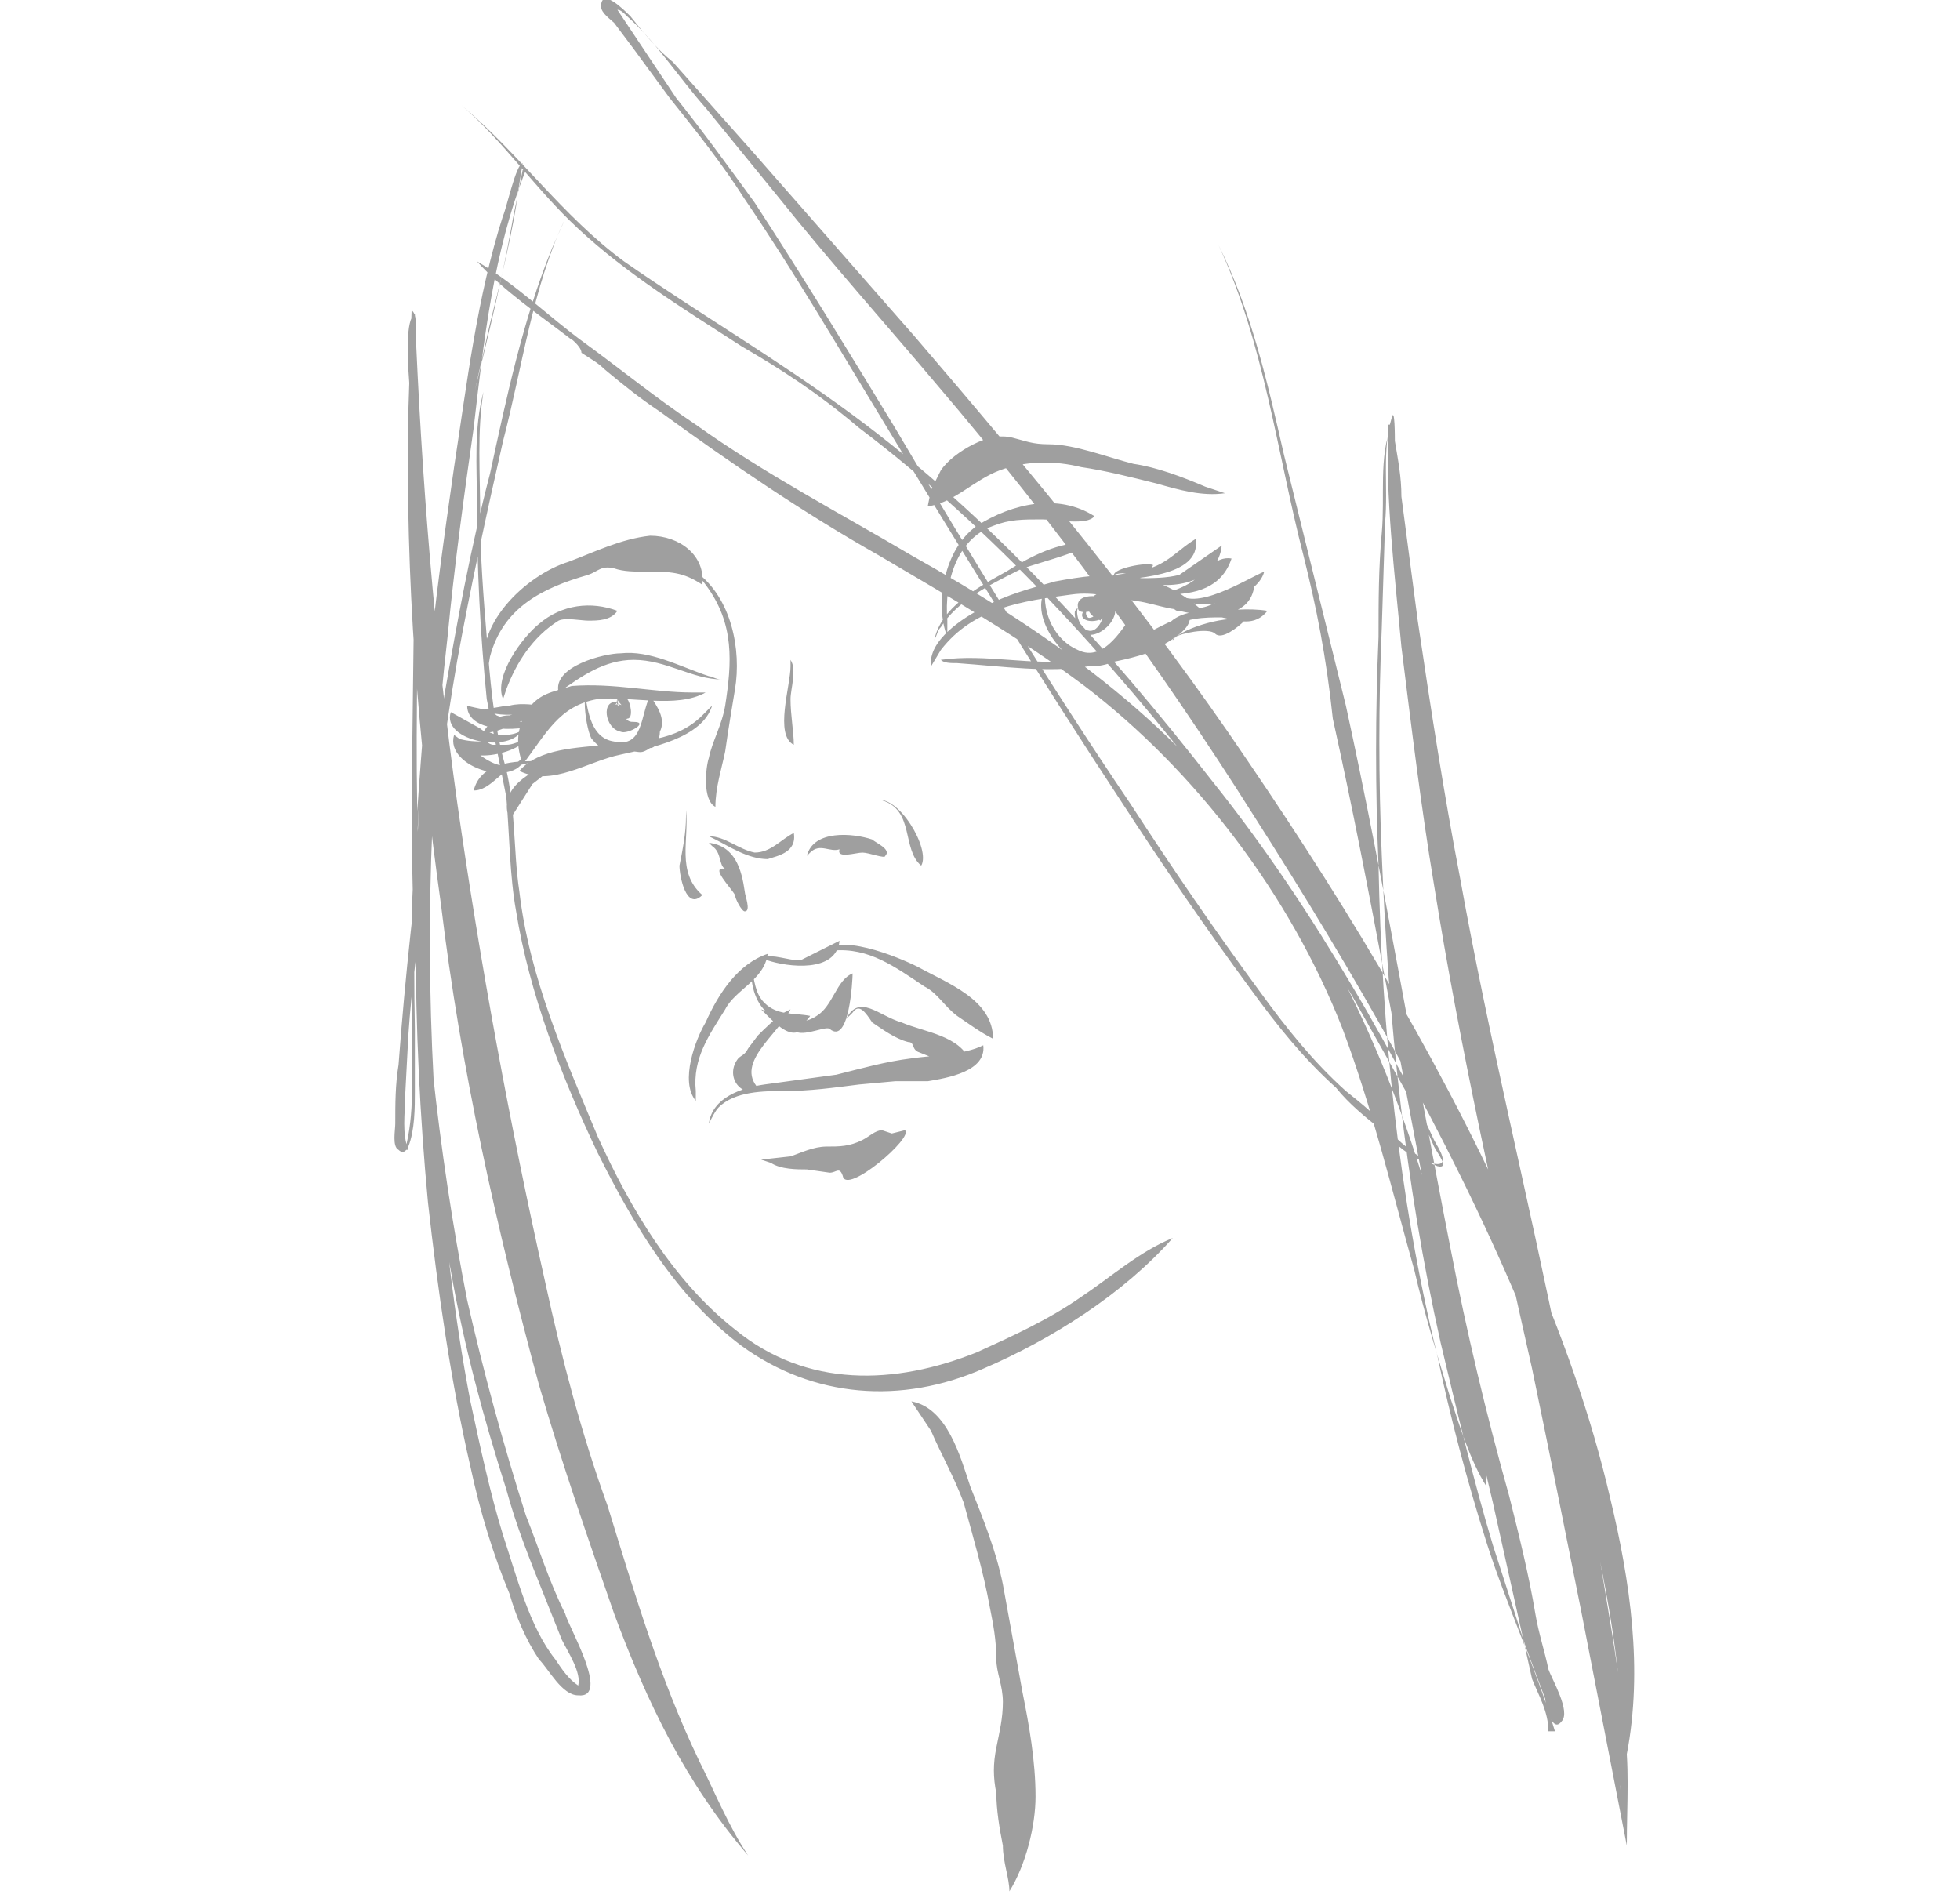 <svg baseProfile="tiny" xmlns="http://www.w3.org/2000/svg" viewBox="0 0 60 58.1"><g fill="#9F9F9F"><path d="M36.9 14.9l.6.2c-.7.1-1.4-.1-2.1-.3-.8-.2-1.6-.4-2.3-.5-.8-.2-1.7-.2-2.5.1-.8.3-1.4 1-2.2 1.1l.1-.5.3-.6c.2-.3.6-.6 1-.8.4-.2.8-.3 1.2-.2.4.1.6.2 1.1.2.8 0 1.8.4 2.6.6.7.1 1.5.4 2.2.7zM15 20.1l-.1.6c-.5-1.5 1.2-3.1 2.5-3.5.8-.3 1.6-.7 2.5-.8.9 0 1.7.6 1.6 1.5-.6-.4-1-.4-1.7-.4-.4 0-.7 0-1-.1-.4-.1-.5.1-.8.2-1.4.4-2.6 1-3 2.5zM21.6 17.9l-.3-.4c1.1.8 1.4 2.4 1.2 3.6-.1.6-.2 1.2-.3 1.9-.1.5-.3 1.1-.3 1.7-.4-.2-.3-1.2-.2-1.5.1-.5.4-1 .5-1.6.2-1.3.3-2.5-.6-3.7zM24.8 26.1l-.1.1c.2-.8 1.4-.7 2-.5.1.1.6.3.4.5 0 .1-.5-.1-.7-.1-.2 0-.8.2-.7-.1-.3.1-.6-.2-.9.1zM21.8 25.9l-.1-.1c.8.1 1 .8 1.1 1.5 0 .1.2.6 0 .6-.1 0-.3-.4-.3-.5-.1-.2-.8-.9-.3-.8-.2-.1-.1-.5-.4-.7zM21 25v-.2c.1.9-.3 1.9.5 2.6-.5.5-.7-.6-.7-.9.1-.5.2-1 .2-1.5zM27 24.5h-.2c.7-.2 1.7 1.5 1.4 2-.6-.5-.2-1.7-1.2-2zM21.9 25.7l-.2-.1c.5 0 .9.4 1.4.5.5 0 .8-.4 1.2-.6.1.6-.5.7-.8.8-.6 0-1.2-.4-1.6-.6zM23.5 31.1l-.2-.2c.6.2 1.1.6 1.7.2.5-.3.6-1.1 1.1-1.3 0 .2-.1 2.2-.7 1.7-.1-.1-.7.2-1 .1-.3.1-.7-.3-.9-.5zM26.1 31l-.2.2c.4-.8 1-.1 1.7.1.7.3 1.8.4 2.1 1.2-.3 0-.8 0-1.1-.1l-.5-.2c-.2-.1-.1-.3-.3-.3-.4-.1-.8-.4-1.1-.6-.2-.3-.4-.6-.6-.3zM24 31l.2-.1c-.4.8-1.8 1.7-.9 2.5-.7.2-1.1-.5-.7-1 .1-.1.2-.1.3-.3l.3-.4c.2-.2.5-.5.8-.7zM21.3 33.4v.3c-.5-.6 0-1.9.3-2.4.4-.9 1-1.8 1.9-2.1-.1.8-1 1.1-1.3 1.7-.5.8-1 1.5-.9 2.5zM23.5 29.4c-.1 0-.1 0-.2-.1.4-.1.8.1 1.2.1l1.2-.6c-.1 1-1.6.8-2.2.6zM25.5 29.1c-.1 0-.3 0-.4.1.5-.7 2.4.1 3 .4.9.5 2.3 1 2.3 2.2-.4-.2-.8-.5-1.1-.7-.4-.3-.6-.7-1-.9-.9-.6-1.7-1.2-2.8-1.1zM22 33.9c-.1.1-.2.3-.3.5.1-.8 1-1.1 1.7-1.2l2.2-.3c.8-.2 1.5-.4 2.3-.5.7-.1 1.6-.1 2.2-.4.1.8-1.1 1-1.7 1.1h-1l-1.1.1c-.8.1-1.5.2-2.3.2-.6 0-1.5 0-2 .5zM28.8 19.9l-.3.5c-.1-.8 1-1.5 1.6-1.8.7-.4 1.5-.6 2.2-.8 1.6-.3 3-.4 4.4.8-.7.2-1.2-.1-1.9-.2s-1.3-.3-2-.2c-1.5.2-3 .4-4 1.7zM29.3 20.3c-.2 0-.4 0-.5-.1 1.4-.2 2.8.2 4.1 0 1.3-.1 2.3-1 3.5-1.4.2.5-.9 1-1.3 1.2-.6.2-1.2.3-1.8.4-1.2.2-2.6 0-4-.1zM21.2 21.2h.4c-.9.5-2.3.1-3.3.2-1.2.2-1.6 1.1-2.3 2-.2-.6-.2-1 .1-1.6.4-.6.8-.6 1.4-.8 1.3-.1 2.5.2 3.7.2zM21.5 21.9l.3-.3c-.3 1-1.9 1.3-2.8 1.5-1 .2-2.1 1-3.1.5.6-.7 1.8-.7 2.6-.8 1.1-.1 2.2-.1 3-.9zM21.7 20.7c.1 0 .2.1.4.1-.9 0-1.7-.6-2.7-.6-.9 0-1.6.5-2.3 1-.2-.8 1.4-1.2 1.9-1.2.9-.1 1.8.4 2.7.7zM28.8 19.2c-.1.1-.1.2-.2.4.2-1 1.3-1.6 2.2-2.1.8-.5 1.6-.9 2.5-.9 0 .3-1.9.7-2.2.9-.8.4-1.8.9-2.3 1.7zM29 19v.5c-.4-1-.1-2.7.9-3.4 1.1-.7 2.5-1 3.6-.3-.2.3-1.2.1-1.6.1-.6 0-1 0-1.5.2-1.1.4-1.5 1.7-1.4 2.9zM15.5 21.1l-.1.3c-.3-.7.6-1.9 1.1-2.3.7-.6 1.6-.7 2.4-.4-.2.3-.6.3-.9.3-.2 0-.7-.1-.9 0-.8.5-1.3 1.3-1.6 2.1zM14.6 15.4c0-1.1-.1-2.3.2-3.4-.2 1.2-.1 2.5-.1 3.8 0 1.2.1 2.5.2 3.7.1 1.3.2 2.5.5 3.7.4 1.3.3 2.8.5 4.1.3 2.6 1.4 5.1 2.4 7.5 1 2.2 2.3 4.4 4.2 5.9 2.2 1.8 4.9 1.7 7.4.7 1.1-.5 2.2-1 3.2-1.7.9-.6 1.8-1.4 2.8-1.8-1.5 1.7-3.7 3.1-5.8 4-2.5 1.1-5.2.9-7.4-.7-2-1.5-3.3-3.7-4.4-5.9-1.1-2.3-2.1-4.9-2.5-7.4-.2-1.1-.2-2.3-.3-3.5l-.6-3c-.2-2-.3-4-.3-6zM31.9 18.3l.1-.3c-.1.8.3 1.6 1 1.9.8.4 1.4-.7 1.8-1.3.7 1-.5 1.8-1.4 1.8-.8-.1-1.7-1.3-1.5-2.1zM32.9 18.8c0-.1 0-.1.1-.2-.1.2.1.7.3.7.3.1.5-.4.5-.6-.2-.1-.8.2-.8-.1-.1-.5.9-.4 1.1-.1.3.6-1.1 1.6-1.2.3zM17.9 21.5v-.3c.1.6.2 1.4.9 1.5.9.2.8-.8 1.1-1.4.2.3.5.7.3 1.1 0 .2-.1.5-.3.5-.3.2-.3.1-.6.1-.5 0-.8.1-1.2-.4-.1-.2-.2-.7-.2-1.1zM18.9 21.4c-.1.2.2.4.4.5h-.1c0-.2-.3-.4-.3-.5 0-.2.2-.2.3 0 .1.1.2.6 0 .6-.1.1-.3-.4-.3-.6zM33.4 18.5l.2-.1c-.1 0-.5.3-.3.5.1.1.6-.3.4-.4v.5c-1-.4.2-1.3.3-.6.1.9-1.5.7-.6.1zM19 21.9v-.1l.1.3h-.1s-.1-.1-.1-.2h.2c.1.2.2.2.3.2.5 0-.2.4-.4.3-.5-.1-.6-1-.1-.9-.1.1-.1.2-.2.2.1-.2.4-.2.5.1 0 0-.3.6-.2.1zM36.1 18.3l-.1-.2c.5.7 2.2-.4 2.7-.6-.2.8-1.9 1.3-2.6.8zM36.1 18.7c-.1 0-.1 0-.2-.1.4 0 .8.1 1.2-.1.5-.1.8-.6 1.3-.6-.1 1.1-1.5 1-2.3.8zM35.7 18.2h-.2c.4-.1.7-.2 1-.4.3-.2.7-.8 1.2-.7-.3.9-1.1 1.1-2 1.1zM35 17.8l-.2-.1c.5 0 .9 0 1.3-.1l1.3-.9c-.1 1.1-1.5 1.4-2.4 1.1zM33.8 17.8h-.2c.5-.3 1.1-.2 1.6-.4.6-.2.9-.6 1.4-.9.2 1.2-2 1.2-2.8 1.3zM35.8 19.3c-.1.1-.1.1-.2.1.2-.6.9-.7 1.4-.7.6 0 1.2-.1 1.8 0-.4.5-.9.3-1.4.2-.5 0-1.2 0-1.6.4zM36 19.5s-.1 0-.1.1c.3-.4 1.8-.8 2.2-.6-.2.2-.7.6-.9.4-.2-.2-1.1 0-1.2.1zM16.1 22.6l.1-.1c-.2.6-2.2 1-2.2.1.3.1.6.1.9.1 0 0 .1.1.2.1h.4c.2 0 .4-.1.6-.2zM16 23.2l.1-.1c-.2 1.1-2.5.4-2.2-.6.6.4 1.4 1.4 2.1.7zM15.9 22.4l.1-.1c-.3.8-2.5.4-2.2-.5l.9.5s.1.1.2.1.2.1.4.1.4 0 .6-.1zM16.5 22.1h.2c-.6.3-2.4.4-2.4-.5.3.1.7.1.9.3l.5.2h.8zM16.6 21.7l.1-.1c-.1.3-.5.4-.8.5-.3.1-.8.4-1.1.3.2-.3.4-.5.8-.5.3-.1.7 0 1-.2zM16.3 23.3h.1c-.3.1-.6.1-.9.3-.3.2-.6.6-1 .6.2-.8 1.1-.9 1.8-.9zM17 23.3h.2l-.9.7-.7 1.1c-.4-1 .7-1.5 1.4-1.8zM16.7 21.6h.1c-.4.3-1.7.4-2 .1.3 0 .6-.1.8-.1.4-.1.8 0 1.1 0zM34.1 17.6c-.1 0-.1.1 0 0 0-.2 1-.4 1.2-.3-.3.6-.7.1-1.2.3zM23 29.8v-.2c.1.4.1.8.4 1.1.4.4.9.3 1.4.4-.3.5-.8.1-1.1 0-.4-.1-.7-.7-.7-1.3zM24.2 20.4v-.2c.2.3 0 .9 0 1.2 0 .5.1 1 .1 1.4-.6-.3-.1-1.8-.1-2.4zM28.5 43.8l-.6-.9c1.1.2 1.5 1.7 1.8 2.6.4 1 .8 2 1 3l.6 3.3c.2 1 .4 2.1.4 3.2 0 .9-.3 2.1-.8 2.9 0-.4-.2-.9-.2-1.4-.1-.5-.2-1.1-.2-1.6-.1-.5-.1-.9 0-1.4.1-.5.2-.9.2-1.4 0-.5-.2-.9-.2-1.3 0-.6-.1-1.1-.2-1.6-.2-1.1-.5-2.1-.8-3.2-.3-.8-.7-1.5-1-2.2zM23.6 35.6l-.3-.1.9-.1c.3-.1.7-.3 1.1-.3.4 0 .7 0 1.1-.2.2-.1.4-.3.6-.3l.3.1.4-.1c.3.2-1.8 2-1.9 1.4-.1-.3-.2-.1-.4-.1l-.7-.1c-.3 0-.8 0-1.1-.2zM17.5 10.4c-.9-.7-2.1-1.5-2.9-2.4 1.2.7 2.2 1.7 3.3 2.5 1.1.8 2.2 1.7 3.4 2.5 2.1 1.5 4.4 2.7 6.6 4 4.1 2.3 8 5 10.7 8.9 2.8 3.8 4.6 8.3 5.7 12.9.5 2.1 1 4.2 1.3 6.3 0 0 0-.1-.1-.1v.5c-.5-.8-.8-1.8-1.1-2.7-.4-1.3-.8-2.6-1.1-3.9-.7-2.5-1.3-5-2.2-7.4-1.6-4.1-4.5-7.9-7.9-10.5-2-1.5-4.1-2.7-6.3-4-2.3-1.3-4.5-2.8-6.7-4.4-.6-.4-1.1-.8-1.7-1.3-.2-.2-.4-.3-.7-.5 0-.2-.4-.5-.3-.4zM13.6 21.3c.4-2.3.8-4.5 1.4-6.8.5-2.3 1-4.7 1.9-6.9l.4-.9c-1 2.1-1.3 4.5-1.9 6.8-.5 2.2-1 4.5-1.4 6.7-.4 2.3-.7 4.7-1 7.1-.2 1.5-.4 2.9-.5 4.4l-.1 1.9c0 .5-.1 1.1.1 1.6h-.1c.3-1.1.2-2.3.2-3.4v-3.8c.1-2.5.3-5 .5-7.4.3-2.4.6-4.8 1.1-7.2.5-2.2 1.1-4.4 1.5-6.7l.3-1.5h.1c-1 2.5-1.3 5.3-1.6 7.9-.3 2.1-.6 4.3-.8 6.4-.6 5.2-.7 10.3-.3 15.5.2 2.6.5 5.3 1 7.9.3 1.4.6 2.8 1 4.1.4 1.2.8 2.8 1.6 3.8.2.3.4.6.7.8.1-.4-.3-1-.5-1.4l-.6-1.5c-.4-1-.8-2-1.1-3.1-.7-2.2-1.3-4.4-1.7-6.7-.9-4.7-1.2-9.6-1.2-14.4l.1-8.1c0-1.2 0-2.4-.1-3.6l-.1-1.5c0-.3-.1-1.5.2-1.7.2 5 .6 10 1.3 15 .7 4.9 1.6 9.8 2.7 14.7.5 2.3 1.1 4.6 1.9 6.8.8 2.6 1.6 5.3 2.8 7.8.5 1 .9 2 1.5 2.9-1.9-2.2-3.1-4.7-4.1-7.4-.8-2.3-1.6-4.6-2.3-7-1.3-4.8-2.4-9.7-3-14.7-.7-5-1.1-10-1-15.1l.1-3.1c.3.2 0 1.4 0 1.8 0 .6 0 1.1.1 1.7.1 1.4.1 2.7.1 4.1 0 2.9-.1 5.8 0 8.7.1 4.7.6 9.4 1.5 14 .5 2.2 1.1 4.4 1.8 6.6.4 1 .7 2 1.2 3 .1.4 1.4 2.6.4 2.5-.5 0-.9-.8-1.2-1.1-.4-.6-.7-1.3-.9-2-.5-1.2-.9-2.5-1.2-3.9-.6-2.6-1-5.4-1.3-8.1-.5-5.3-.5-10.7 0-16.1.2-2.2.5-4.3.8-6.4.4-2.6.7-5.2 1.5-7.7.1-.2.4-1.6.6-1.6 0 0-.2 1.2-.2 1.3-.2 1.2-.5 2.4-.8 3.6-.5 2.2-1 4.4-1.3 6.6-.8 5-1.1 10-1 15v1.9c0 .5 0 1.2-.2 1.7-.1.2-.2.2-.3.1-.2-.1-.1-.6-.1-.8 0-.6 0-1.2.1-1.8.2-2.7.5-5.5.9-8.2.2-.9.4-2 .5-3.1zM22.7 10.6c-1.7-1.1-3.5-2.2-5-3.6-1.3-1.2-2.3-2.7-3.6-3.8 1.8 1.5 3.1 3.4 5 4.8 2.3 1.6 4.7 3 7 4.7 4.2 3.1 7.8 7.1 11 11.2 1.6 2 3 4.1 4.3 6.3.6 1 1.2 2.1 1.8 3.2l.7 1.5c.1.2.6.9-.1.7-.6-.1-1.1-.6-1.5-1-.5-.4-1-.8-1.4-1.3-1-.9-1.8-1.9-2.6-3-1.4-1.9-2.7-3.8-4-5.8-2.5-3.8-4.9-7.7-7.2-11.5-1.4-2.3-2.8-4.7-4.3-6.9-.7-1.1-1.5-2.1-2.3-3.1l-1.1-1.5-.6-.8c-.1-.1-.4-.3-.4-.5 0-.6.7.1.9.3.4.5.8 1 1.3 1.4l2.4 2.7 5 5.7c3.6 4.2 7.1 8.4 10.2 13 3.2 4.7 6.2 9.7 8.5 15 1.1 2.5 2 5 2.6 7.6.6 2.5 1 5.2.5 7.8-.1.4-.2.8-.2 1.1.2-2.5-.2-5-.7-7.4-.5-2.6-1.4-5.1-2.4-7.5-2.2-5.2-5.1-10.2-8.1-14.9-2.9-4.6-6.2-9.1-9.7-13.2-1.6-1.9-3.3-3.8-4.9-5.8l-2.2-2.7c-.8-.9-1.5-2-2.4-2.8-.1-.1-.2-.2-.3-.2l.8 1.2 1 1.5c.8 1 1.6 2.1 2.4 3.2 1.5 2.3 2.9 4.6 4.3 6.9 2.3 3.9 4.7 7.8 7.2 11.5 1.3 2 2.6 3.9 4 5.8.8 1.1 1.6 2.1 2.6 3 .5.4 1 .8 1.4 1.3.4.4.9.8 1.4 1 .4.1 0-.4-.1-.6-.2-.5-.5-1-.7-1.4l-1.8-3.2c-1.3-2.2-2.8-4.2-4.3-6.3-3.1-4-6.7-8-10.8-11.1-1.3-1.1-2.4-1.8-3.6-2.5zM39.9 17c-.8-3.1-1.2-6.5-2.6-9.5 1 2 1.5 4.2 2 6.4l1.9 7.7c1.2 5.5 2.1 11 3.2 16.6.5 2.6 1.1 5.1 1.8 7.6.3 1.2.6 2.4.8 3.6.1.6.3 1.2.4 1.7.1.3.7 1.3.4 1.6-.3.4-.5-.6-.5-.7l-.6-1.6-1-3.1c-.6-2-1.1-4.1-1.6-6.2-1.1-4.9-1.6-9.9-1.8-14.9-.1-2.3-.1-4.7 0-7l.1-3.2c.1-1.1-.1-2.2.2-3.2.1-.4.1.6.1.7.1.6.2 1.1.2 1.7l.5 3.8c.4 2.7.8 5.3 1.3 7.9.9 5 2.1 9.8 3.1 14.8.5 2.4 1 4.9 1.4 7.4.2 1.2.4 2.4.5 3.7.2 1.2.1 2.4.1 3.7l-1.4-7.2c-.5-2.5-1-5-1.5-7.4-1.1-4.9-2.2-9.8-3-14.8-.4-2.4-.7-4.9-1-7.3-.2-2.2-.5-4.6-.4-6.8h.1c-.4 1-.2 2.2-.3 3.3-.1 1.1-.1 2.1-.1 3.2-.1 2.3-.1 4.7 0 7 .1 5 .6 10.1 1.8 15 .4 1.9.9 3.8 1.5 5.7.6 1.9 1.5 3.8 2.1 5.8h-.2c0-.6-.3-1.1-.5-1.6l-.4-1.8-.8-3.6c-.6-2.5-1.2-5.1-1.7-7.6-1.1-5.5-2-11-3.2-16.4-.2-1.9-.5-3.4-.9-5z"/></g></svg>